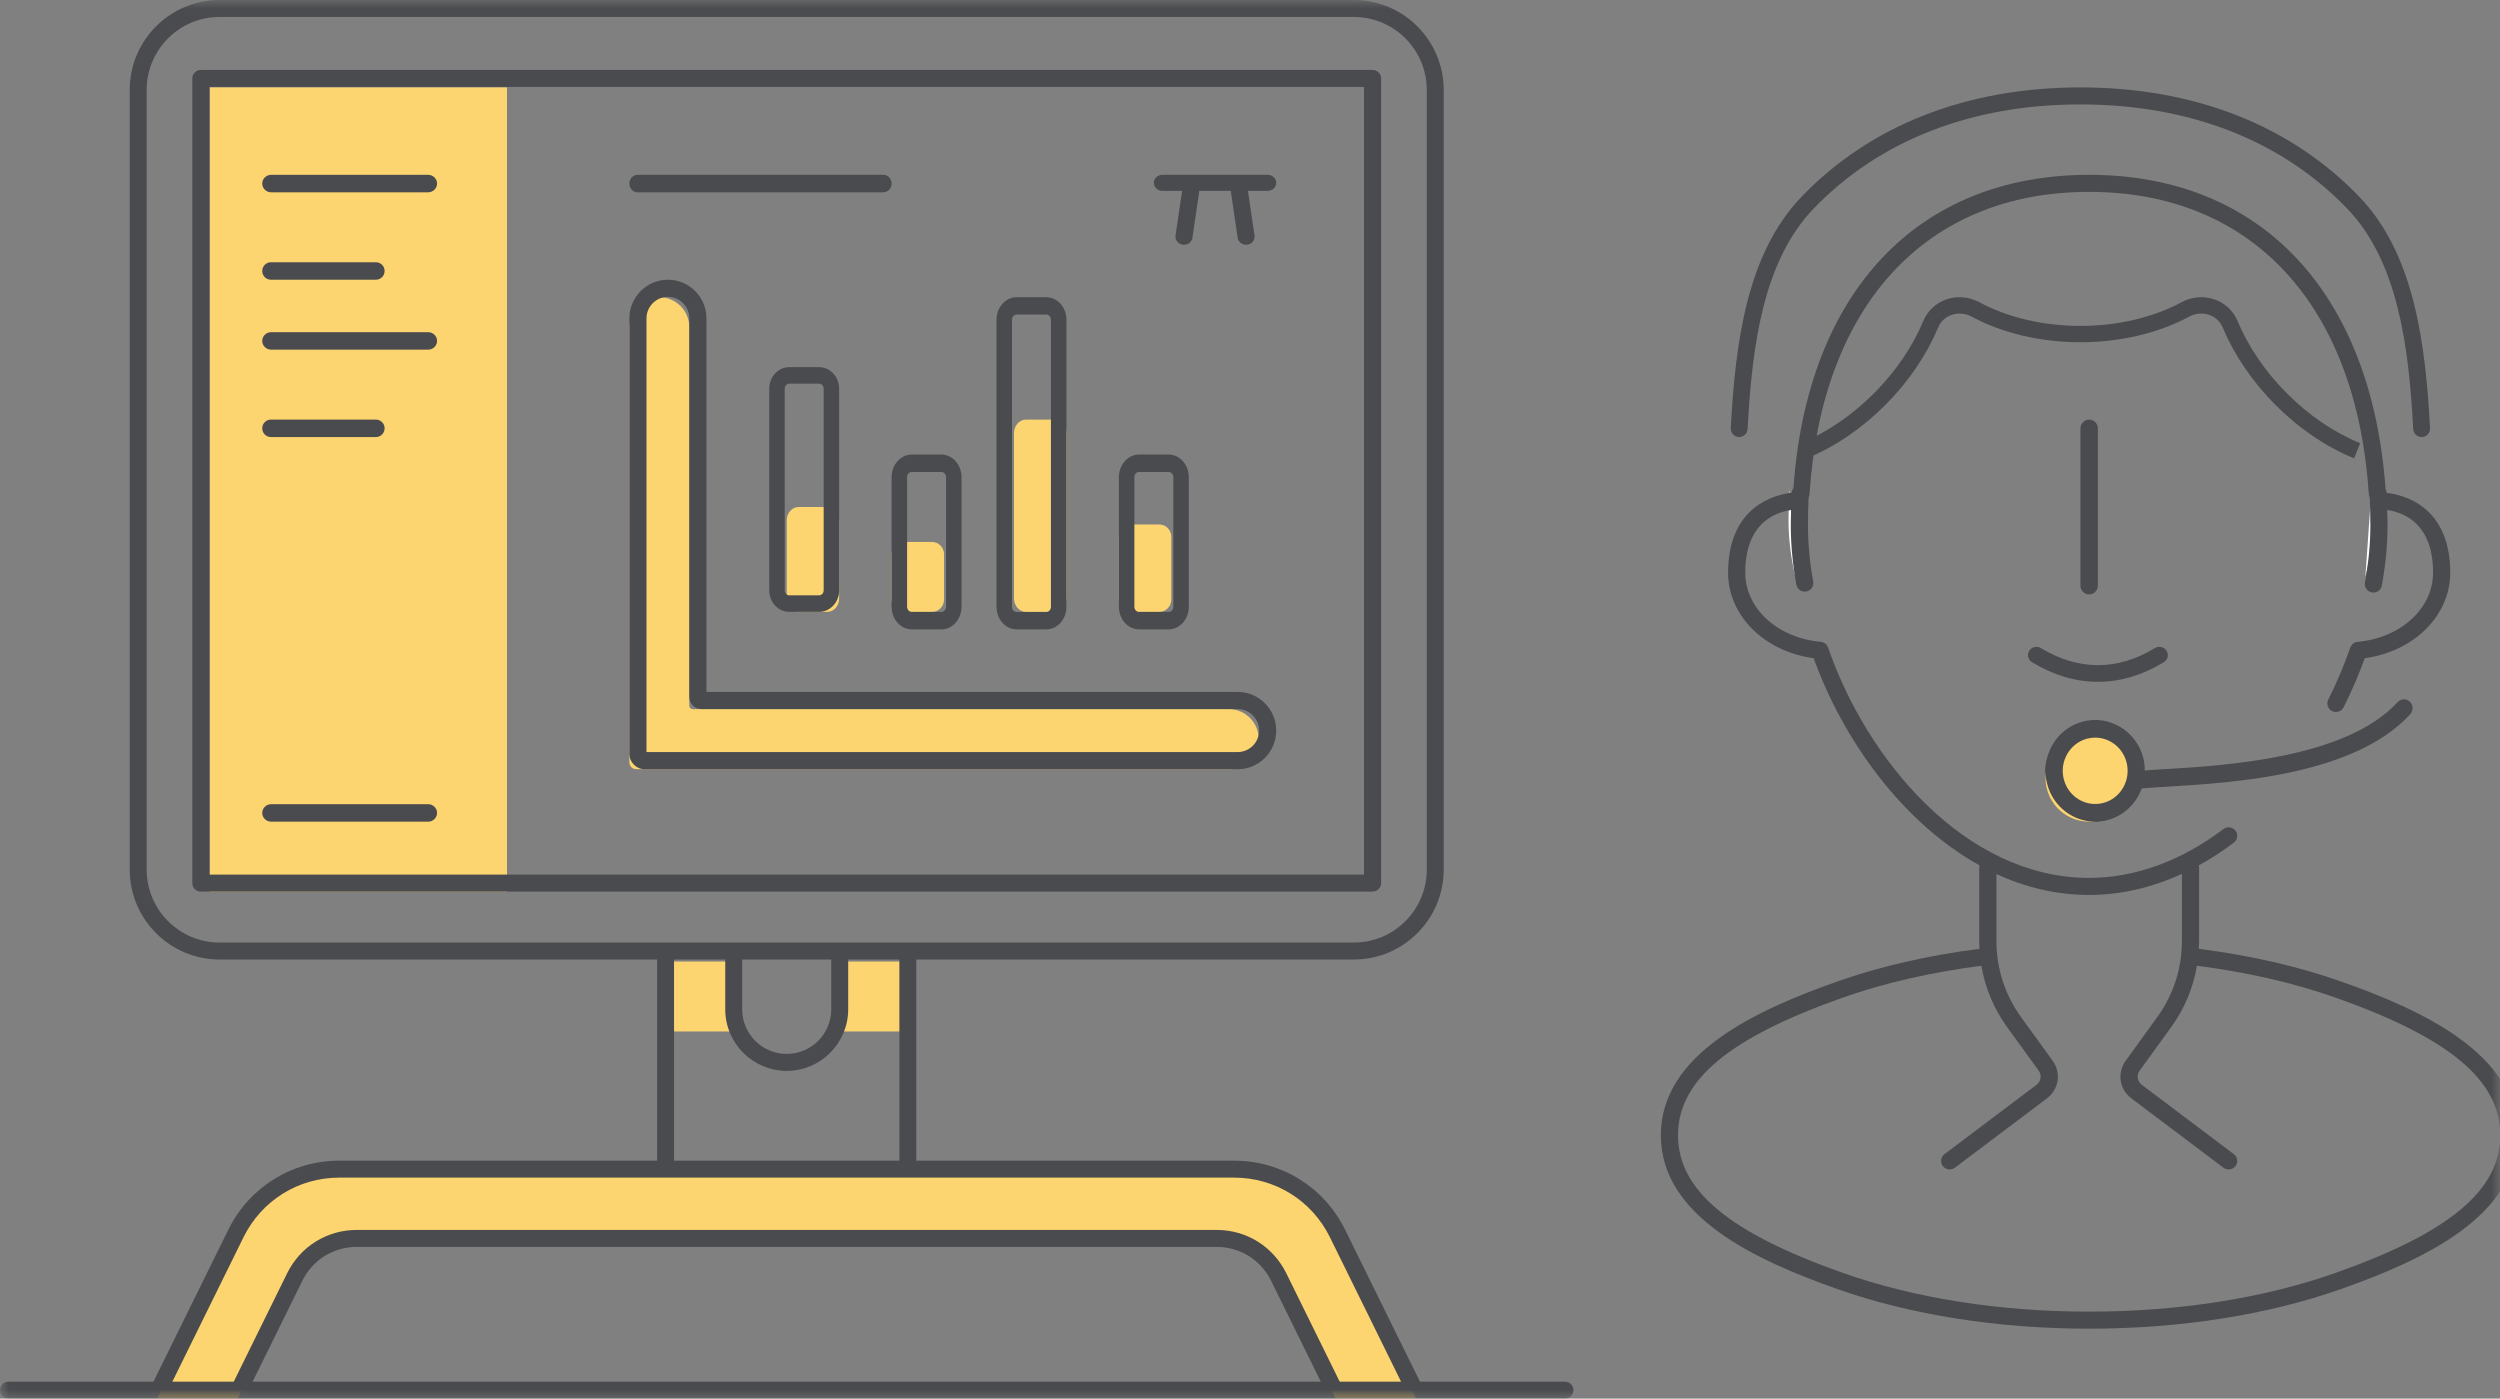 <?xml version="1.0" encoding="UTF-8"?>
<svg width="143px" height="80px" viewBox="0 0 143 80" version="1.1" xmlns="http://www.w3.org/2000/svg" xmlns:xlink="http://www.w3.org/1999/xlink">
    <rect x="0" y="0" width="143" height="80" fill="#808080" stroke="none"/>
    <!-- Generator: Sketch 54.1 (76490) - https://sketchapp.com -->
    <title>Group 42</title>
    <desc>Created with Sketch.</desc>
    <defs>
        <polygon id="path-1" points="0 80 143 80 143 0 0 0"></polygon>
    </defs>
    <g id="Page-1" stroke="none" stroke-width="1" fill="none" fill-rule="evenodd">
        <g id="Desktop---HD-Display-Copy-4" transform="translate(-249, -713)">
            <g id="Group-42" transform="translate(249, 713)">
                <path d="M134.655,26.217 C133.04,25.561 131.471,24.491 130.117,23.122 C128.819,21.81 127.789,20.291 127.137,18.73 C126.997,18.394 126.729,18.141 126.383,18.017 C126.007,17.882 125.583,17.916 125.22,18.112 C123.473,19.057 121.263,19.577 119,19.577 C116.737,19.577 114.527,19.057 112.78,18.112 C112.418,17.916 111.994,17.882 111.617,18.017 C111.271,18.141 111.003,18.394 110.863,18.73 C110.211,20.292 109.181,21.81 107.883,23.122 C106.529,24.49 104.96,25.56 103.345,26.217 L103,25.349 C104.501,24.739 105.963,23.74 107.229,22.46 C108.443,21.233 109.405,19.818 110.011,18.367 C110.253,17.786 110.713,17.349 111.308,17.135 C111.93,16.912 112.625,16.968 113.215,17.286 C114.832,18.161 116.886,18.642 119,18.642 C121.114,18.642 123.168,18.161 124.784,17.286 C125.375,16.968 126.071,16.912 126.692,17.135 C127.287,17.348 127.748,17.785 127.99,18.366 C128.595,19.818 129.557,21.232 130.771,22.46 C132.037,23.741 133.5,24.739 135,25.35 L134.655,26.217 Z M119.737,42.361 C119.584,42.361 119.43,42.381 119.279,42.42 C118.301,42.674 117.71,43.685 117.961,44.673 C118.082,45.153 118.382,45.555 118.802,45.806 C119.223,46.058 119.716,46.128 120.19,46.005 C120.663,45.883 121.061,45.581 121.31,45.155 C121.559,44.729 121.629,44.231 121.508,43.753 C121.386,43.273 121.087,42.871 120.666,42.62 C120.38,42.448 120.061,42.361 119.737,42.361 L119.737,42.361 Z M119.729,47 C119.242,47 118.762,46.868 118.331,46.611 C117.698,46.232 117.247,45.626 117.065,44.906 C116.687,43.417 117.577,41.897 119.049,41.515 C119.763,41.33 120.503,41.435 121.137,41.815 C121.771,42.194 122.221,42.798 122.404,43.519 C122.587,44.241 122.481,44.99 122.107,45.631 C121.732,46.272 121.133,46.726 120.42,46.911 C120.191,46.971 119.959,47 119.729,47 L119.729,47 Z" id="Fill-1" fill="#4A4B4E"></path>
                <mask id="mask-2" fill="white">
                    <use xlink:href="#path-1"></use>
                </mask>
                <g id="Clip-4"></g>
                <polygon id="Fill-3" fill="#FCD470" mask="url(#mask-2)" points="12 51 29 51 29 5 12 5"></polygon>
                <polygon id="Fill-5" fill="#FCD470" mask="url(#mask-2)" points="38 59 42 59 42 55 38 55"></polygon>
                <polygon id="Fill-6" fill="#FCD470" mask="url(#mask-2)" points="48 59 52 59 52 55 48 55"></polygon>
                <path d="M36.394,44 L70.286,44 C71.233,44 72,43.231 72,42.281 C72,41.331 71.233,40.561 70.286,40.561 L39.625,40.561 C39.517,40.561 39.428,40.472 39.428,40.363 L39.428,18.719 C39.428,17.769 38.661,17 37.714,17 C36.767,17 36,17.769 36,18.719 L36,43.605 C36,43.823 36.176,44 36.394,44" id="Fill-7" fill="#FCD470" mask="url(#mask-2)"></path>
                <path d="M45.683,35 L47.317,35 C47.694,35 48,34.659 48,34.239 L48,29.761 C48,29.341 47.694,29 47.317,29 L45.683,29 C45.306,29 45,29.341 45,29.761 L45,34.239 C45,34.659 45.306,35 45.683,35" id="Fill-8" fill="#FCD470" mask="url(#mask-2)"></path>
                <path d="M51.683,35 L53.317,35 C53.694,35 54,34.682 54,34.291 L54,31.709 C54,31.318 53.694,31 53.317,31 L51.683,31 C51.306,31 51,31.318 51,31.709 L51,34.291 C51,34.682 51.306,35 51.683,35" id="Fill-9" fill="#FCD470" mask="url(#mask-2)"></path>
                <path d="M64.683,35 L66.317,35 C66.694,35 67,34.682 67,34.289 L67,30.711 C67,30.318 66.694,30 66.317,30 L64.683,30 C64.306,30 64,30.318 64,30.711 L64,34.289 C64,34.682 64.306,35 64.683,35" id="Fill-10" fill="#FCD470" mask="url(#mask-2)"></path>
                <path d="M58.683,35 L60.317,35 C60.694,35 61,34.652 61,34.224 L61,24.776 C61,24.348 60.694,24 60.317,24 L58.683,24 C58.306,24 58,24.348 58,24.776 L58,34.224 C58,34.652 58.306,35 58.683,35" id="Fill-11" fill="#FCD470" mask="url(#mask-2)"></path>
                <path d="M70.65,67 L19.351,67 C16.835,67 14.537,68.467 13.425,70.785 L9,80 L13.602,80 L16.796,73.347 C17.464,71.956 18.843,71.075 20.352,71.075 L69.648,71.075 C71.157,71.075 72.536,71.956 73.204,73.347 L76.398,80 L81,80 L76.576,70.785 C75.463,68.467 73.166,67 70.65,67" id="Fill-12" fill="#FCD470" mask="url(#mask-2)"></path>
                <path d="M1,79.5 L90,79.5" id="Fill-13" fill="#FFFFFF" mask="url(#mask-2)"></path>
                <path d="M28.5,5 L28.5,51" id="Fill-14" fill="#FFFFFF" mask="url(#mask-2)"></path>
                <path d="M50,10.5 L36,10.5" id="Fill-15" fill="#FFFFFF" mask="url(#mask-2)"></path>
                <path d="M66,10.5 L72,10.5" id="Fill-16" fill="#FFFFFF" mask="url(#mask-2)"></path>
                <path d="M67.79,11 L67.21,14" id="Fill-17" fill="#FFFFFF" mask="url(#mask-2)"></path>
                <path d="M70.21,11 L70.79,14" id="Fill-18" fill="#FFFFFF" mask="url(#mask-2)"></path>
                <path d="M120.122,46.921 C118.785,47.264 117.423,46.459 117.079,45.122 C116.736,43.785 117.541,42.423 118.878,42.079 C120.215,41.736 121.577,42.541 121.921,43.878 C122.264,45.215 121.459,46.577 120.122,46.921" id="Fill-19" fill="#FCD470" mask="url(#mask-2)"></path>
                <path d="M119.5,24 L119.5,33" id="Fill-20" fill="#FFFFFF" mask="url(#mask-2)"></path>
                <path d="M135.648,28 C135.685,28.568 135.702,29.151 135.702,29.748 C135.702,30.812 135.564,31.904 135.298,33" id="Fill-21" fill="#FFFFFF" mask="url(#mask-2)"></path>
                <path d="M102.696,33 C102.439,31.91 102.304,30.825 102.304,29.768 C102.304,29.164 102.323,28.574 102.36,28" id="Fill-22" fill="#FFFFFF" mask="url(#mask-2)"></path>
                <path d="M119.382,42.252 C119.537,42.211 119.692,42.192 119.844,42.192 C120.671,42.192 121.427,42.762 121.642,43.618 C121.897,44.632 121.298,45.669 120.306,45.929 C119.314,46.189 118.3,45.577 118.047,44.563 C117.792,43.549 118.391,42.512 119.382,42.252 M119.845,47 C120.078,47 120.316,46.97 120.552,46.908 C121.488,46.662 122.193,45.962 122.507,45.1 C122.857,45.064 123.341,45.035 123.928,45 C127.68,44.777 134.665,44.363 137.867,40.849 C138.053,40.646 138.043,40.326 137.843,40.136 C137.644,39.946 137.331,39.956 137.145,40.161 C134.213,43.378 127.228,43.792 123.872,43.992 C123.408,44.019 123.012,44.043 122.679,44.071 C122.678,43.837 122.659,43.602 122.599,43.367 C122.209,41.814 120.654,40.874 119.137,41.273 C117.618,41.672 116.699,43.261 117.09,44.814 C117.419,46.125 118.578,47 119.845,47" id="Fill-23" fill="#4A4B4E" mask="url(#mask-2)"></path>
                <path d="M133.572,72.816 C129.476,74.261 124.61,75.025 119.5,75.025 C114.39,75.025 109.524,74.261 105.429,72.816 C98.896,70.512 95.983,68.082 95.983,64.937 C95.983,61.791 98.896,59.361 105.429,57.057 C107.8,56.221 110.46,55.612 113.334,55.242 C113.549,56.504 114.047,57.699 114.812,58.756 L116.614,61.243 C116.802,61.503 116.748,61.857 116.491,62.05 L111.224,66.017 C111.008,66.18 110.967,66.486 111.131,66.701 C111.227,66.827 111.374,66.893 111.522,66.893 C111.626,66.893 111.73,66.86 111.819,66.793 L117.086,62.827 C117.77,62.311 117.913,61.366 117.411,60.675 L115.61,58.186 C114.684,56.909 114.195,55.402 114.195,53.827 L114.195,49.996 C115.841,50.754 117.619,51.191 119.5,51.191 C121.282,51.191 123.075,50.779 124.805,49.986 L124.805,53.827 C124.805,55.402 124.316,56.909 123.39,58.186 L121.589,60.675 C121.087,61.366 121.23,62.311 121.914,62.826 L127.181,66.793 C127.27,66.86 127.375,66.893 127.479,66.893 C127.627,66.893 127.773,66.827 127.87,66.701 C128.034,66.486 127.992,66.18 127.776,66.017 L122.509,62.05 C122.252,61.857 122.199,61.503 122.387,61.243 L124.188,58.756 C124.954,57.699 125.451,56.504 125.666,55.242 C128.539,55.611 131.2,56.221 133.572,57.057 C140.104,59.361 143.017,61.791 143.017,64.937 C143.017,68.082 140.104,70.512 133.572,72.816 M133.901,56.139 C131.457,55.276 128.721,54.65 125.771,54.272 C125.778,54.125 125.788,53.976 125.788,53.827 L125.788,49.602 C125.788,49.566 125.775,49.536 125.767,49.502 C126.452,49.127 127.123,48.692 127.777,48.196 C127.993,48.033 128.034,47.727 127.869,47.513 C127.705,47.299 127.397,47.259 127.181,47.422 C124.768,49.249 122.112,50.216 119.5,50.216 C112.358,50.216 106.752,43.386 104.567,37.04 C104.504,36.857 104.339,36.729 104.145,36.712 C101.684,36.5 99.829,34.8 99.829,32.757 C99.829,30.036 101.388,29.332 102.453,29.17 C102.447,29.459 102.433,29.741 102.433,30.037 C102.433,31.135 102.539,32.28 102.749,33.439 C102.791,33.675 102.999,33.841 103.231,33.841 C103.26,33.841 103.289,33.838 103.319,33.833 C103.586,33.785 103.763,33.532 103.715,33.267 C103.516,32.165 103.415,31.078 103.415,30.037 C103.415,29.502 103.43,28.983 103.452,28.472 C103.473,28.402 103.499,28.333 103.505,28.257 C104.212,17.436 110.192,10.975 119.5,10.975 C128.808,10.975 134.788,17.436 135.495,28.257 C135.501,28.333 135.527,28.401 135.548,28.47 C135.57,28.983 135.586,29.502 135.586,30.037 C135.586,31.095 135.481,32.2 135.275,33.321 C135.226,33.586 135.403,33.84 135.67,33.887 C135.7,33.893 135.729,33.895 135.759,33.895 C135.992,33.895 136.199,33.731 136.241,33.495 C136.458,32.317 136.568,31.153 136.568,30.037 C136.568,29.741 136.553,29.459 136.547,29.17 C137.613,29.333 139.171,30.036 139.171,32.757 C139.171,34.799 137.317,36.499 134.858,36.712 C134.664,36.729 134.499,36.857 134.436,37.04 C134.087,38.051 133.664,39.053 133.176,40.019 C133.054,40.26 133.152,40.553 133.395,40.674 C133.638,40.794 133.933,40.697 134.054,40.456 C134.515,39.544 134.921,38.601 135.263,37.647 C138.073,37.272 140.154,35.216 140.154,32.757 C140.154,28.909 137.408,28.282 136.523,28.199 C136.519,28.121 136.492,28.049 136.455,27.983 C135.645,16.721 129.322,10 119.5,10 C109.688,10 103.37,16.707 102.584,27.928 C102.529,28.001 102.488,28.086 102.481,28.184 C101.532,28.296 98.846,28.951 98.846,32.757 C98.846,35.218 100.928,37.274 103.741,37.647 C105.396,42.253 108.778,47.037 113.233,49.5 C113.226,49.533 113.212,49.565 113.212,49.602 L113.212,53.827 C113.212,53.976 113.222,54.125 113.229,54.272 C110.278,54.65 107.543,55.277 105.1,56.139 C100.398,57.797 95,60.296 95,64.937 C95,69.578 100.398,72.076 105.1,73.735 C109.3,75.216 114.28,76 119.5,76 C124.72,76 129.701,75.216 133.901,73.735 C138.603,72.076 144,69.577 144,64.937 C144,60.296 138.603,57.797 133.901,56.139" id="Fill-24" fill="#4A4B4E" mask="url(#mask-2)"></path>
                <path d="M120,33.49 L120,24.51 C120,24.229 119.776,24 119.5,24 C119.224,24 119,24.229 119,24.51 L119,33.49 C119,33.771 119.224,34 119.5,34 C119.776,34 120,33.771 120,33.49" id="Fill-25" fill="#4A4B4E" mask="url(#mask-2)"></path>
                <path d="M116.073,37.224 C115.932,37.446 116.002,37.738 116.229,37.877 C117.453,38.622 118.722,39 120,39 C121.278,39 122.548,38.622 123.771,37.877 C123.999,37.738 124.068,37.446 123.927,37.224 C123.785,37.001 123.487,36.934 123.259,37.071 C121.124,38.372 118.878,38.372 116.741,37.071 C116.514,36.934 116.215,37.001 116.073,37.224" id="Fill-26" fill="#4A4B4E" mask="url(#mask-2)"></path>
                <path d="M99.457,24.999 C99.715,25.012 99.95,24.808 99.964,24.539 C100.217,19.768 100.851,14.938 103.742,11.93 C107.49,8.033 112.765,5.973 118.999,5.973 C125.234,5.973 130.51,8.033 134.257,11.93 C137.15,14.938 137.782,19.768 138.036,24.539 C138.049,24.799 138.262,25 138.517,25 C138.525,25 138.534,24.999 138.543,24.999 C138.809,24.984 139.013,24.756 138.999,24.488 C138.736,19.527 138.063,14.49 134.95,11.252 C131.016,7.162 125.501,5 118.999,5 C112.498,5 106.983,7.162 103.05,11.252 C99.937,14.49 99.264,19.527 99.001,24.488 C98.987,24.756 99.191,24.984 99.457,24.999" id="Fill-27" fill="#4A4B4E" mask="url(#mask-2)"></path>
                <path d="M76.63,79.03 L73.576,72.831 C72.822,71.302 71.297,70.352 69.593,70.352 L20.407,70.352 C18.704,70.352 17.178,71.302 16.425,72.831 L13.371,79.03 L9.859,79.03 L13.929,70.769 C14.966,68.667 17.064,67.36 19.407,67.36 L70.593,67.36 C72.936,67.36 75.035,68.667 76.071,70.769 L80.141,79.03 L76.63,79.03 Z M14.451,79.03 L17.294,73.26 C17.883,72.065 19.075,71.323 20.407,71.323 L69.593,71.323 C70.925,71.323 72.117,72.065 72.706,73.26 L75.549,79.03 L14.451,79.03 Z M38.555,54.884 L41.484,54.884 L41.484,57.733 C41.484,59.674 43.061,61.254 45,61.254 C46.939,61.254 48.517,59.674 48.517,57.733 L48.517,54.884 L51.445,54.884 L51.445,66.39 L38.555,66.39 L38.555,54.884 Z M42.453,54.884 L47.548,54.884 L47.548,57.733 C47.548,59.139 46.405,60.284 45,60.284 C43.595,60.284 42.453,59.139 42.453,57.733 L42.453,54.884 Z M8.389,49.742 L8.389,5.142 C8.389,2.842 10.259,0.97 12.557,0.97 L77.443,0.97 C79.741,0.97 81.611,2.842 81.611,5.142 L81.611,49.742 C81.611,52.042 79.741,53.914 77.443,53.914 L12.557,53.914 C10.259,53.914 8.389,52.042 8.389,49.742 L8.389,49.742 Z M89.515,79.03 L81.222,79.03 L76.94,70.341 C75.74,67.904 73.307,66.39 70.593,66.39 L52.414,66.39 L52.414,54.884 L77.443,54.884 C80.275,54.884 82.58,52.577 82.58,49.742 L82.58,5.142 C82.58,2.307 80.275,0 77.443,0 L12.557,0 C9.725,0 7.42,2.307 7.42,5.142 L7.42,49.742 C7.42,52.577 9.725,54.884 12.557,54.884 L37.586,54.884 L37.586,66.39 L19.407,66.39 C16.693,66.39 14.261,67.904 13.06,70.341 L8.778,79.03 L0.485,79.03 C0.217,79.03 0,79.247 0,79.515 C0,79.783 0.217,80 0.485,80 L9.08,80 L13.672,80 L76.328,80 L80.92,80 L89.515,80 C89.783,80 90,79.783 90,79.515 C90,79.247 89.783,79.03 89.515,79.03 L89.515,79.03 Z" id="Fill-28" fill="#4A4B4E" mask="url(#mask-2)"></path>
                <path d="M11.98,50.029 L78.02,50.029 L78.02,4.971 L11.98,4.971 L11.98,50.029 Z M79,50.515 L79,4.485 C79,4.217 78.781,4 78.51,4 L11.49,4 C11.22,4 11,4.217 11,4.485 L11,50.515 C11,50.783 11.22,51 11.49,51 L78.51,51 C78.781,51 79,50.783 79,50.515 L79,50.515 Z" id="Fill-29" fill="#4A4B4E" mask="url(#mask-2)"></path>
                <path d="M44.886,33.77 L44.886,22.23 C44.886,22.073 45.005,21.946 45.152,21.946 L46.848,21.946 C46.994,21.946 47.114,22.073 47.114,22.23 L47.114,33.77 C47.114,33.927 46.994,34.054 46.848,34.054 L45.152,34.054 C45.005,34.054 44.886,33.927 44.886,33.77 L44.886,33.77 Z M46.848,35 C47.483,35 48,34.448 48,33.77 L48,22.23 C48,21.552 47.483,21 46.848,21 L45.152,21 C44.517,21 44,21.552 44,22.23 L44,33.77 C44,34.448 44.517,35 45.152,35 L46.848,35 Z" id="Fill-30" fill="#4A4B4E" mask="url(#mask-2)"></path>
                <path d="M51.886,27.296 C51.886,27.131 52.005,26.997 52.152,26.997 L53.848,26.997 C53.994,26.997 54.114,27.131 54.114,27.296 L54.114,34.704 C54.114,34.869 53.994,35.003 53.848,35.003 L52.152,35.003 C52.005,35.003 51.886,34.869 51.886,34.704 L51.886,27.296 Z M51,34.704 C51,35.419 51.517,36 52.152,36 L53.848,36 C54.483,36 55,35.419 55,34.704 L55,27.296 C55,26.581 54.483,26 53.848,26 L52.152,26 C51.517,26 51,26.581 51,27.296 L51,34.704 Z" id="Fill-31" fill="#4A4B4E" mask="url(#mask-2)"></path>
                <path d="M64.886,27.296 C64.886,27.131 65.005,26.997 65.152,26.997 L66.848,26.997 C66.994,26.997 67.114,27.131 67.114,27.296 L67.114,34.704 C67.114,34.869 66.994,35.003 66.848,35.003 L65.152,35.003 C65.005,35.003 64.886,34.869 64.886,34.704 L64.886,27.296 Z M65.152,36 L66.848,36 C67.483,36 68,35.419 68,34.704 L68,27.296 C68,26.581 67.483,26 66.848,26 L65.152,26 C64.517,26 64,26.581 64,27.296 L64,34.704 C64,35.419 64.517,36 65.152,36 L65.152,36 Z" id="Fill-32" fill="#4A4B4E" mask="url(#mask-2)"></path>
                <path d="M57.886,18.29 C57.886,18.126 58.005,17.993 58.152,17.993 L59.848,17.993 C59.994,17.993 60.114,18.126 60.114,18.29 L60.114,34.71 C60.114,34.874 59.994,35.007 59.848,35.007 L58.152,35.007 C58.005,35.007 57.886,34.874 57.886,34.71 L57.886,18.29 Z M58.152,36 L59.848,36 C60.483,36 61,35.421 61,34.71 L61,18.29 C61,17.579 60.483,17 59.848,17 L58.152,17 C57.517,17 57,17.579 57,18.29 L57,34.71 C57,35.421 57.517,36 58.152,36 L58.152,36 Z" id="Fill-33" fill="#4A4B4E" mask="url(#mask-2)"></path>
                <path d="M70.795,43.018 L36.979,43.018 L36.979,18.212 C36.979,17.534 37.529,16.982 38.205,16.982 C38.881,16.982 39.431,17.534 39.431,18.212 L39.431,39.87 C39.431,40.249 39.739,40.559 40.118,40.559 L70.795,40.559 C71.471,40.559 72.021,41.111 72.021,41.789 C72.021,42.466 71.471,43.018 70.795,43.018 M70.795,39.577 L40.41,39.577 L40.41,18.212 C40.41,16.993 39.421,16 38.205,16 C36.989,16 36,16.993 36,18.212 L36,43.113 C36,43.602 36.396,44 36.884,44 L70.795,44 C72.011,44 73,43.008 73,41.789 C73,40.568 72.011,39.577 70.795,39.577" id="Fill-34" fill="#4A4B4E" mask="url(#mask-2)"></path>
                <path d="M36.472,11 L50.528,11 C50.789,11 51,10.776 51,10.5 C51,10.224 50.789,10 50.528,10 L36.472,10 C36.211,10 36,10.224 36,10.5 C36,10.776 36.211,11 36.472,11" id="Fill-35" fill="#4A4B4E" mask="url(#mask-2)"></path>
                <path d="M15.512,11 L24.488,11 C24.771,11 25,10.776 25,10.5 C25,10.224 24.771,10 24.488,10 L15.512,10 C15.229,10 15,10.224 15,10.5 C15,10.776 15.229,11 15.512,11" id="Fill-36" fill="#4A4B4E" mask="url(#mask-2)"></path>
                <path d="M15.497,16 L21.503,16 C21.777,16 22,15.776 22,15.5 C22,15.224 21.777,15 21.503,15 L15.497,15 C15.223,15 15,15.224 15,15.5 C15,15.776 15.223,16 15.497,16" id="Fill-37" fill="#4A4B4E" mask="url(#mask-2)"></path>
                <path d="M15.512,20 L24.488,20 C24.771,20 25,19.776 25,19.5 C25,19.224 24.771,19 24.488,19 L15.512,19 C15.229,19 15,19.224 15,19.5 C15,19.776 15.229,20 15.512,20" id="Fill-38" fill="#4A4B4E" mask="url(#mask-2)"></path>
                <path d="M15.497,25 L21.503,25 C21.777,25 22,24.776 22,24.5 C22,24.224 21.777,24 21.503,24 L15.497,24 C15.223,24 15,24.224 15,24.5 C15,24.776 15.223,25 15.497,25" id="Fill-39" fill="#4A4B4E" mask="url(#mask-2)"></path>
                <path d="M15.512,47 L24.488,47 C24.771,47 25,46.776 25,46.5 C25,46.224 24.771,46 24.488,46 L15.512,46 C15.229,46 15,46.224 15,46.5 C15,46.776 15.229,47 15.512,47" id="Fill-40" fill="#4A4B4E" mask="url(#mask-2)"></path>
                <path d="M66.488,10.918 L67.616,10.918 L67.24,13.478 C67.204,13.729 67.39,13.961 67.657,13.996 C67.68,13.999 67.702,14 67.724,14 C67.965,14 68.174,13.833 68.207,13.603 L68.601,10.918 L70.399,10.918 L70.793,13.603 C70.826,13.833 71.035,14 71.275,14 C71.298,14 71.32,13.999 71.343,13.996 C71.61,13.961 71.796,13.729 71.759,13.478 L71.383,10.918 L72.512,10.918 C72.781,10.918 73,10.712 73,10.459 C73,10.206 72.781,10 72.512,10 L66.488,10 C66.219,10 66,10.206 66,10.459 C66,10.712 66.219,10.918 66.488,10.918" id="Fill-41" fill="#4A4B4E" mask="url(#mask-2)"></path>
            </g>
        </g>
    </g>
</svg>
